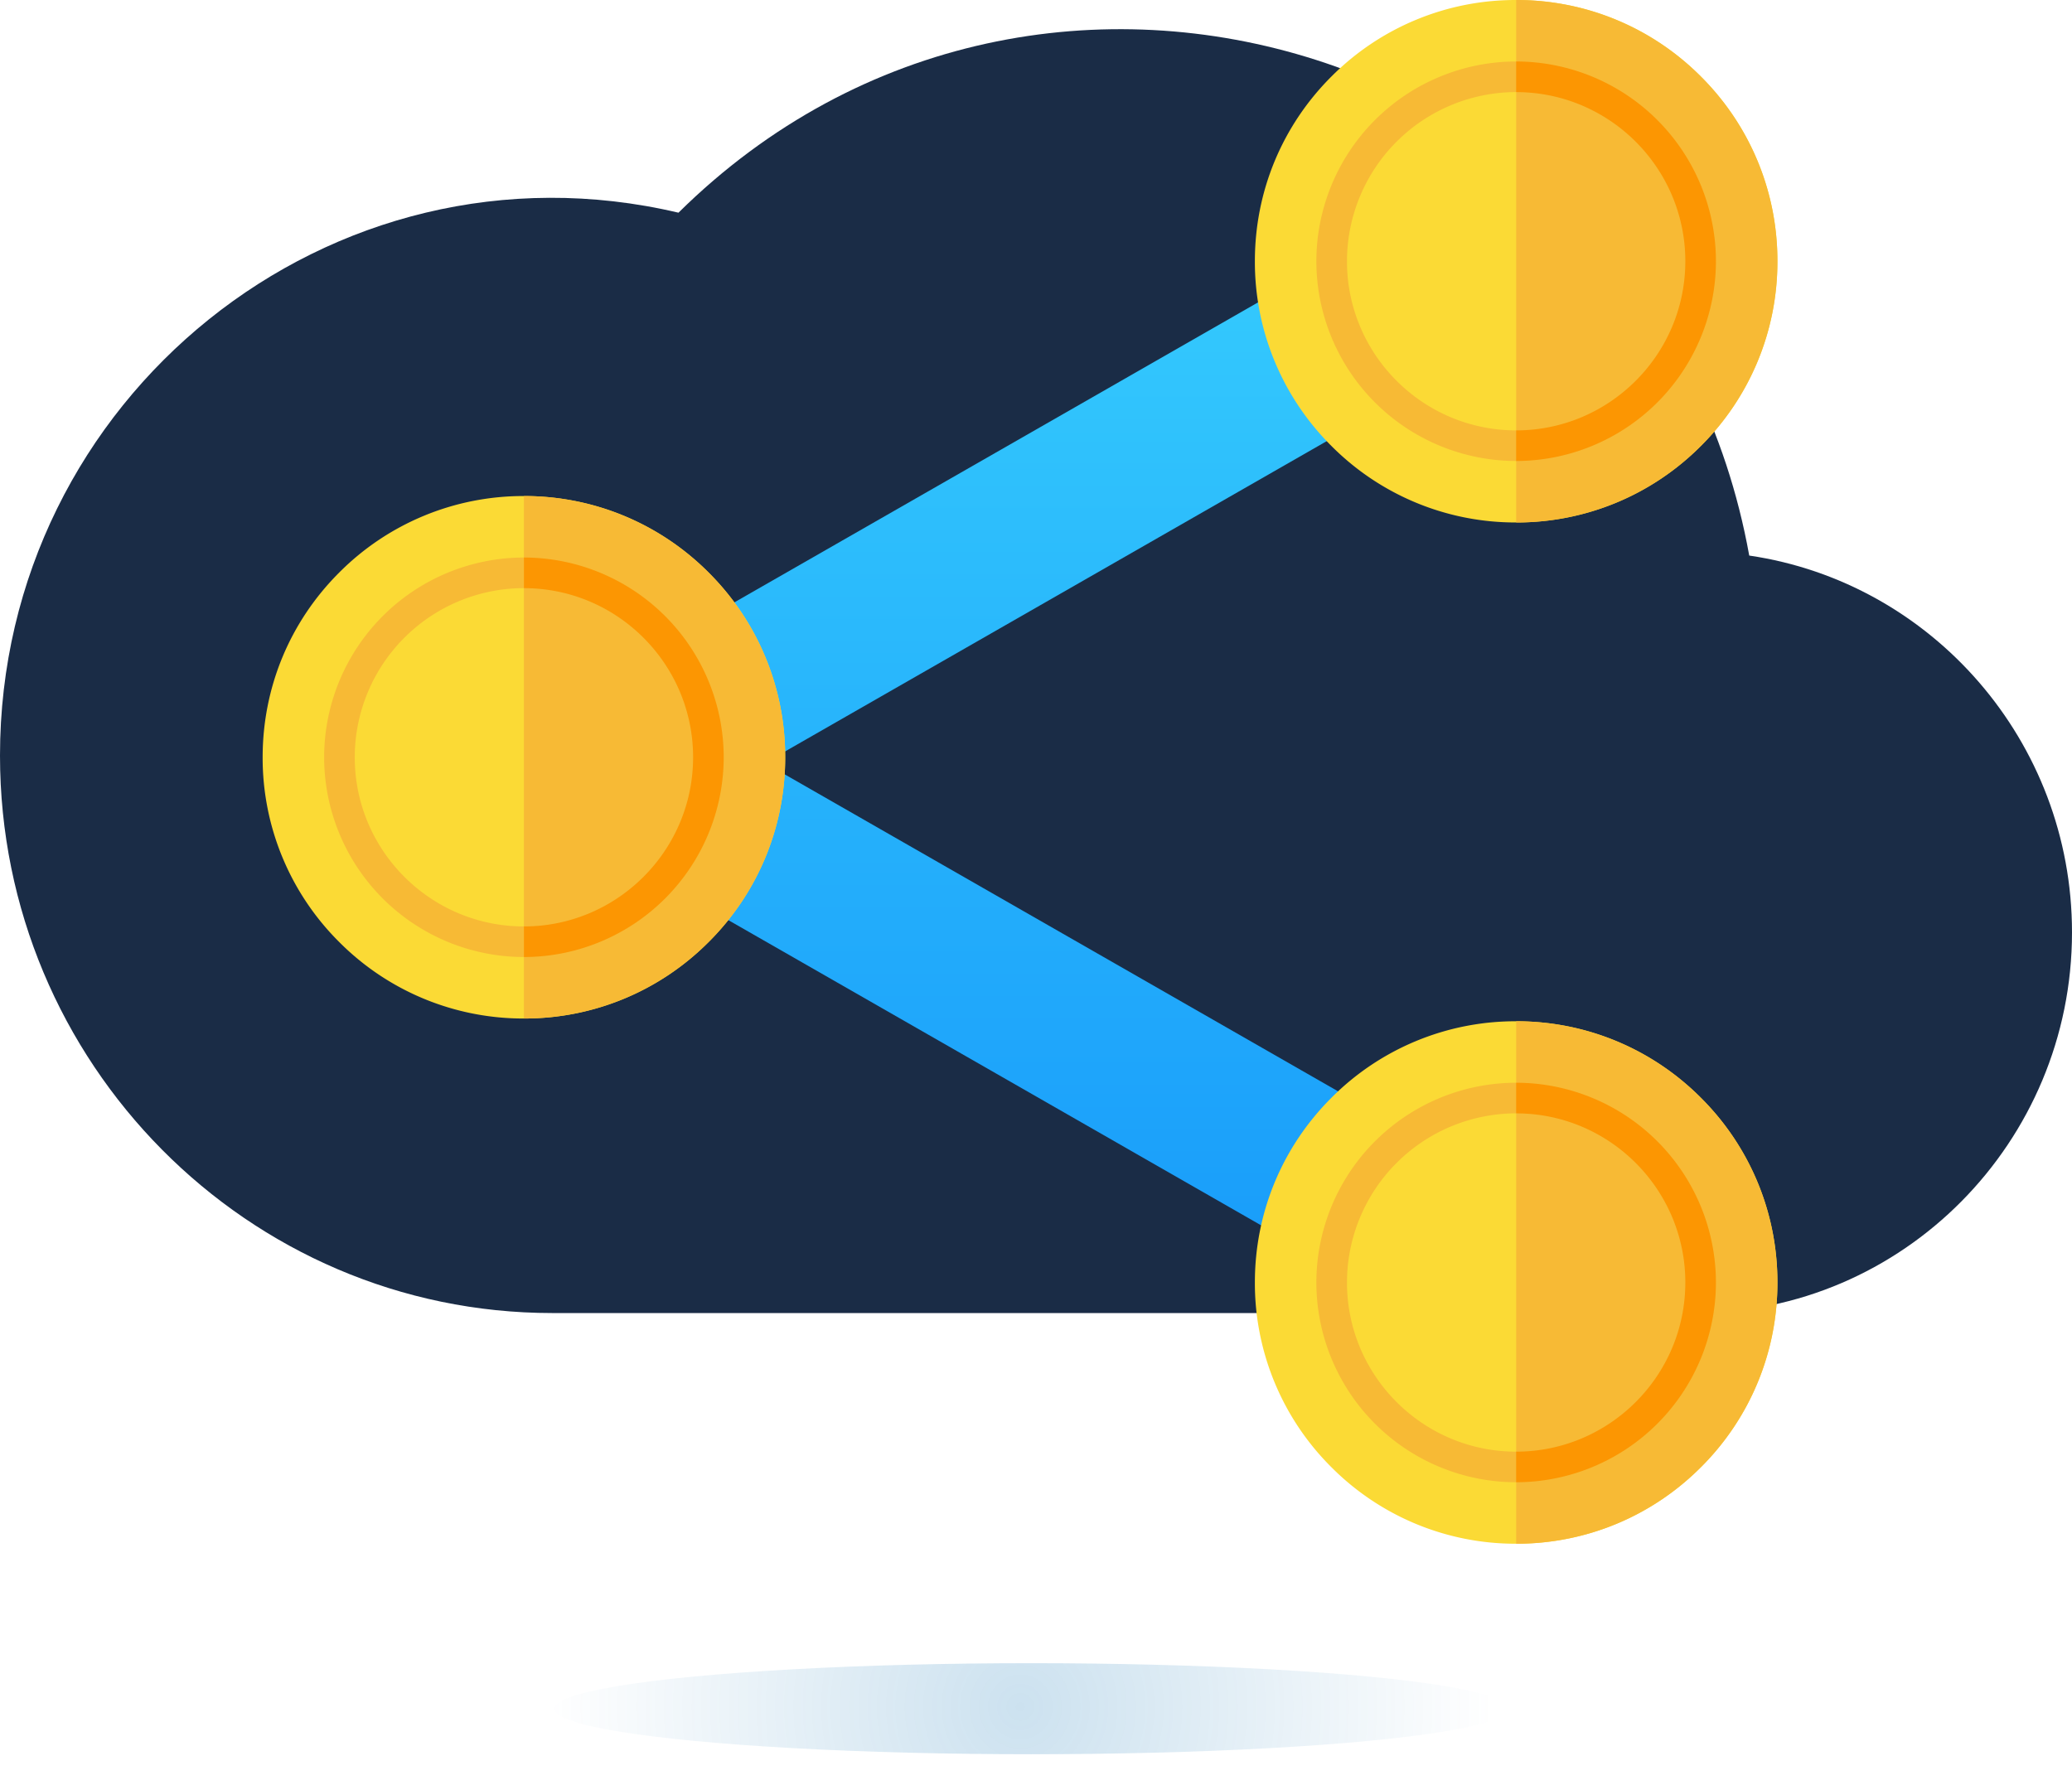 <svg xmlns="http://www.w3.org/2000/svg" width="71" height="61" viewBox="0 0 71 61">
    <defs>
        <radialGradient id="a" cx="48.886%" cy="48.028%" r="521.556%" fx="48.886%" fy="48.028%" gradientTransform="matrix(.095 0 0 1 .442 0)">
            <stop offset="0%" stop-color="#006BB1"/>
            <stop offset="100%" stop-color="#0068A8" stop-opacity="0"/>
        </radialGradient>
        <linearGradient id="b" x1="50%" x2="50%" y1="0%" y2="100%">
            <stop offset="0%" stop-color="#35CBFD"/>
            <stop offset="100%" stop-color="#189BFA"/>
        </linearGradient>
    </defs>
    <g fill="none" fill-rule="evenodd">
        <path fill="#1A2C46" d="M23.248 7.29C35.71-5.03 56.82 1.73 59.94 19.04 66.187 19.955 71 25.397 71 31.953 71 39.147 65.202 45 58.075 45H18.927C8.49 45 0 36.43 0 25.894 0 13.655 11.332 4.477 23.248 7.289z"/>
        <ellipse cx="35.339" cy="58.56" fill="url(#a)" fill-rule="nonzero" opacity=".2" rx="16.339" ry="1.56" style="mix-blend-mode:multiply"/>
        <g fill-rule="nonzero">
            <path fill="url(#b)" d="M38.982 44.318c-.452 0-.91-.114-1.329-.354L6.556 26.148 37.653 8.333a2.675 2.675 0 0 1 3.639.967 2.632 2.632 0 0 1-.975 3.61L17.21 26.149l23.107 13.238a2.632 2.632 0 0 1 .975 3.61 2.667 2.667 0 0 1-2.31 1.322z" transform="translate(9)"/>
            <path fill="#FBDA35" d="M51.953 17.906a8.895 8.895 0 0 1-6.33-2.622A8.895 8.895 0 0 1 43 8.953c0-2.391.931-4.64 2.622-6.33A8.895 8.895 0 0 1 51.953 0c2.391 0 4.64.931 6.33 2.622a8.895 8.895 0 0 1 2.623 6.331c0 2.391-.931 4.64-2.622 6.33a8.895 8.895 0 0 1-6.331 2.623z"/>
            <path fill="#F7BA35" d="M58.284 15.284a8.895 8.895 0 0 0 2.622-6.331c0-2.391-.931-4.64-2.622-6.33A8.895 8.895 0 0 0 51.953 0v17.906c2.391 0 4.64-.931 6.33-2.622z"/>
            <path fill="#F7BA35" d="M51.953 15.799a6.854 6.854 0 0 1-6.846-6.846 6.854 6.854 0 0 1 6.846-6.846 6.854 6.854 0 0 1 6.846 6.846 6.854 6.854 0 0 1-6.846 6.846zm0-12.643a5.803 5.803 0 0 0-5.797 5.797c0 3.196 2.6 5.797 5.797 5.797 3.196 0 5.797-2.6 5.797-5.797 0-3.196-2.6-5.797-5.797-5.797z"/>
            <path fill="#FC9602" d="M57.75 8.953c0 3.196-2.6 5.797-5.797 5.797v1.049a6.854 6.854 0 0 0 6.846-6.846 6.854 6.854 0 0 0-6.846-6.846v1.05c3.196 0 5.797 2.6 5.797 5.796z"/>
            <g>
                <path fill="#FBDA35" d="M51.953 52.906a8.895 8.895 0 0 1-6.33-2.622A8.895 8.895 0 0 1 43 43.953c0-2.391.931-4.64 2.622-6.33A8.895 8.895 0 0 1 51.953 35c2.391 0 4.64.931 6.33 2.622a8.895 8.895 0 0 1 2.623 6.331c0 2.391-.931 4.64-2.622 6.33a8.895 8.895 0 0 1-6.331 2.623z"/>
                <path fill="#F7BA35" d="M58.284 50.284a8.895 8.895 0 0 0 2.622-6.331c0-2.391-.931-4.64-2.622-6.33A8.895 8.895 0 0 0 51.953 35v17.906c2.391 0 4.64-.931 6.33-2.622z"/>
                <path fill="#F7BA35" d="M51.953 50.799a6.854 6.854 0 0 1-6.846-6.846 6.854 6.854 0 0 1 6.846-6.846 6.854 6.854 0 0 1 6.846 6.846 6.854 6.854 0 0 1-6.846 6.846zm0-12.643a5.803 5.803 0 0 0-5.797 5.797c0 3.196 2.6 5.797 5.797 5.797 3.196 0 5.797-2.6 5.797-5.797 0-3.196-2.6-5.797-5.797-5.797z"/>
                <path fill="#FC9602" d="M57.75 43.953c0 3.196-2.6 5.797-5.797 5.797v1.049a6.854 6.854 0 0 0 6.846-6.846 6.854 6.854 0 0 0-6.846-6.846v1.05c3.196 0 5.797 2.6 5.797 5.796z"/>
            </g>
            <g>
                <path fill="#FBDA35" d="M17.953 34.906a8.895 8.895 0 0 1-6.33-2.622A8.895 8.895 0 0 1 9 25.953c0-2.391.931-4.64 2.622-6.33A8.895 8.895 0 0 1 17.953 17c2.391 0 4.64.931 6.33 2.622a8.895 8.895 0 0 1 2.623 6.331c0 2.391-.931 4.64-2.622 6.33a8.895 8.895 0 0 1-6.331 2.623z"/>
                <path fill="#F7BA35" d="M24.284 32.284a8.895 8.895 0 0 0 2.622-6.331c0-2.391-.931-4.64-2.622-6.33A8.895 8.895 0 0 0 17.953 17v17.906c2.391 0 4.64-.931 6.33-2.622z"/>
                <path fill="#F7BA35" d="M17.953 32.799a6.854 6.854 0 0 1-6.846-6.846 6.854 6.854 0 0 1 6.846-6.846 6.854 6.854 0 0 1 6.846 6.846 6.854 6.854 0 0 1-6.846 6.846zm0-12.643a5.803 5.803 0 0 0-5.797 5.797c0 3.196 2.6 5.797 5.797 5.797 3.196 0 5.797-2.6 5.797-5.797 0-3.196-2.6-5.797-5.797-5.797z"/>
                <path fill="#FC9602" d="M23.75 25.953c0 3.196-2.6 5.797-5.797 5.797v1.049a6.854 6.854 0 0 0 6.846-6.846 6.854 6.854 0 0 0-6.846-6.846v1.05c3.196 0 5.797 2.6 5.797 5.796z"/>
            </g>
        </g>
    </g>
</svg>

